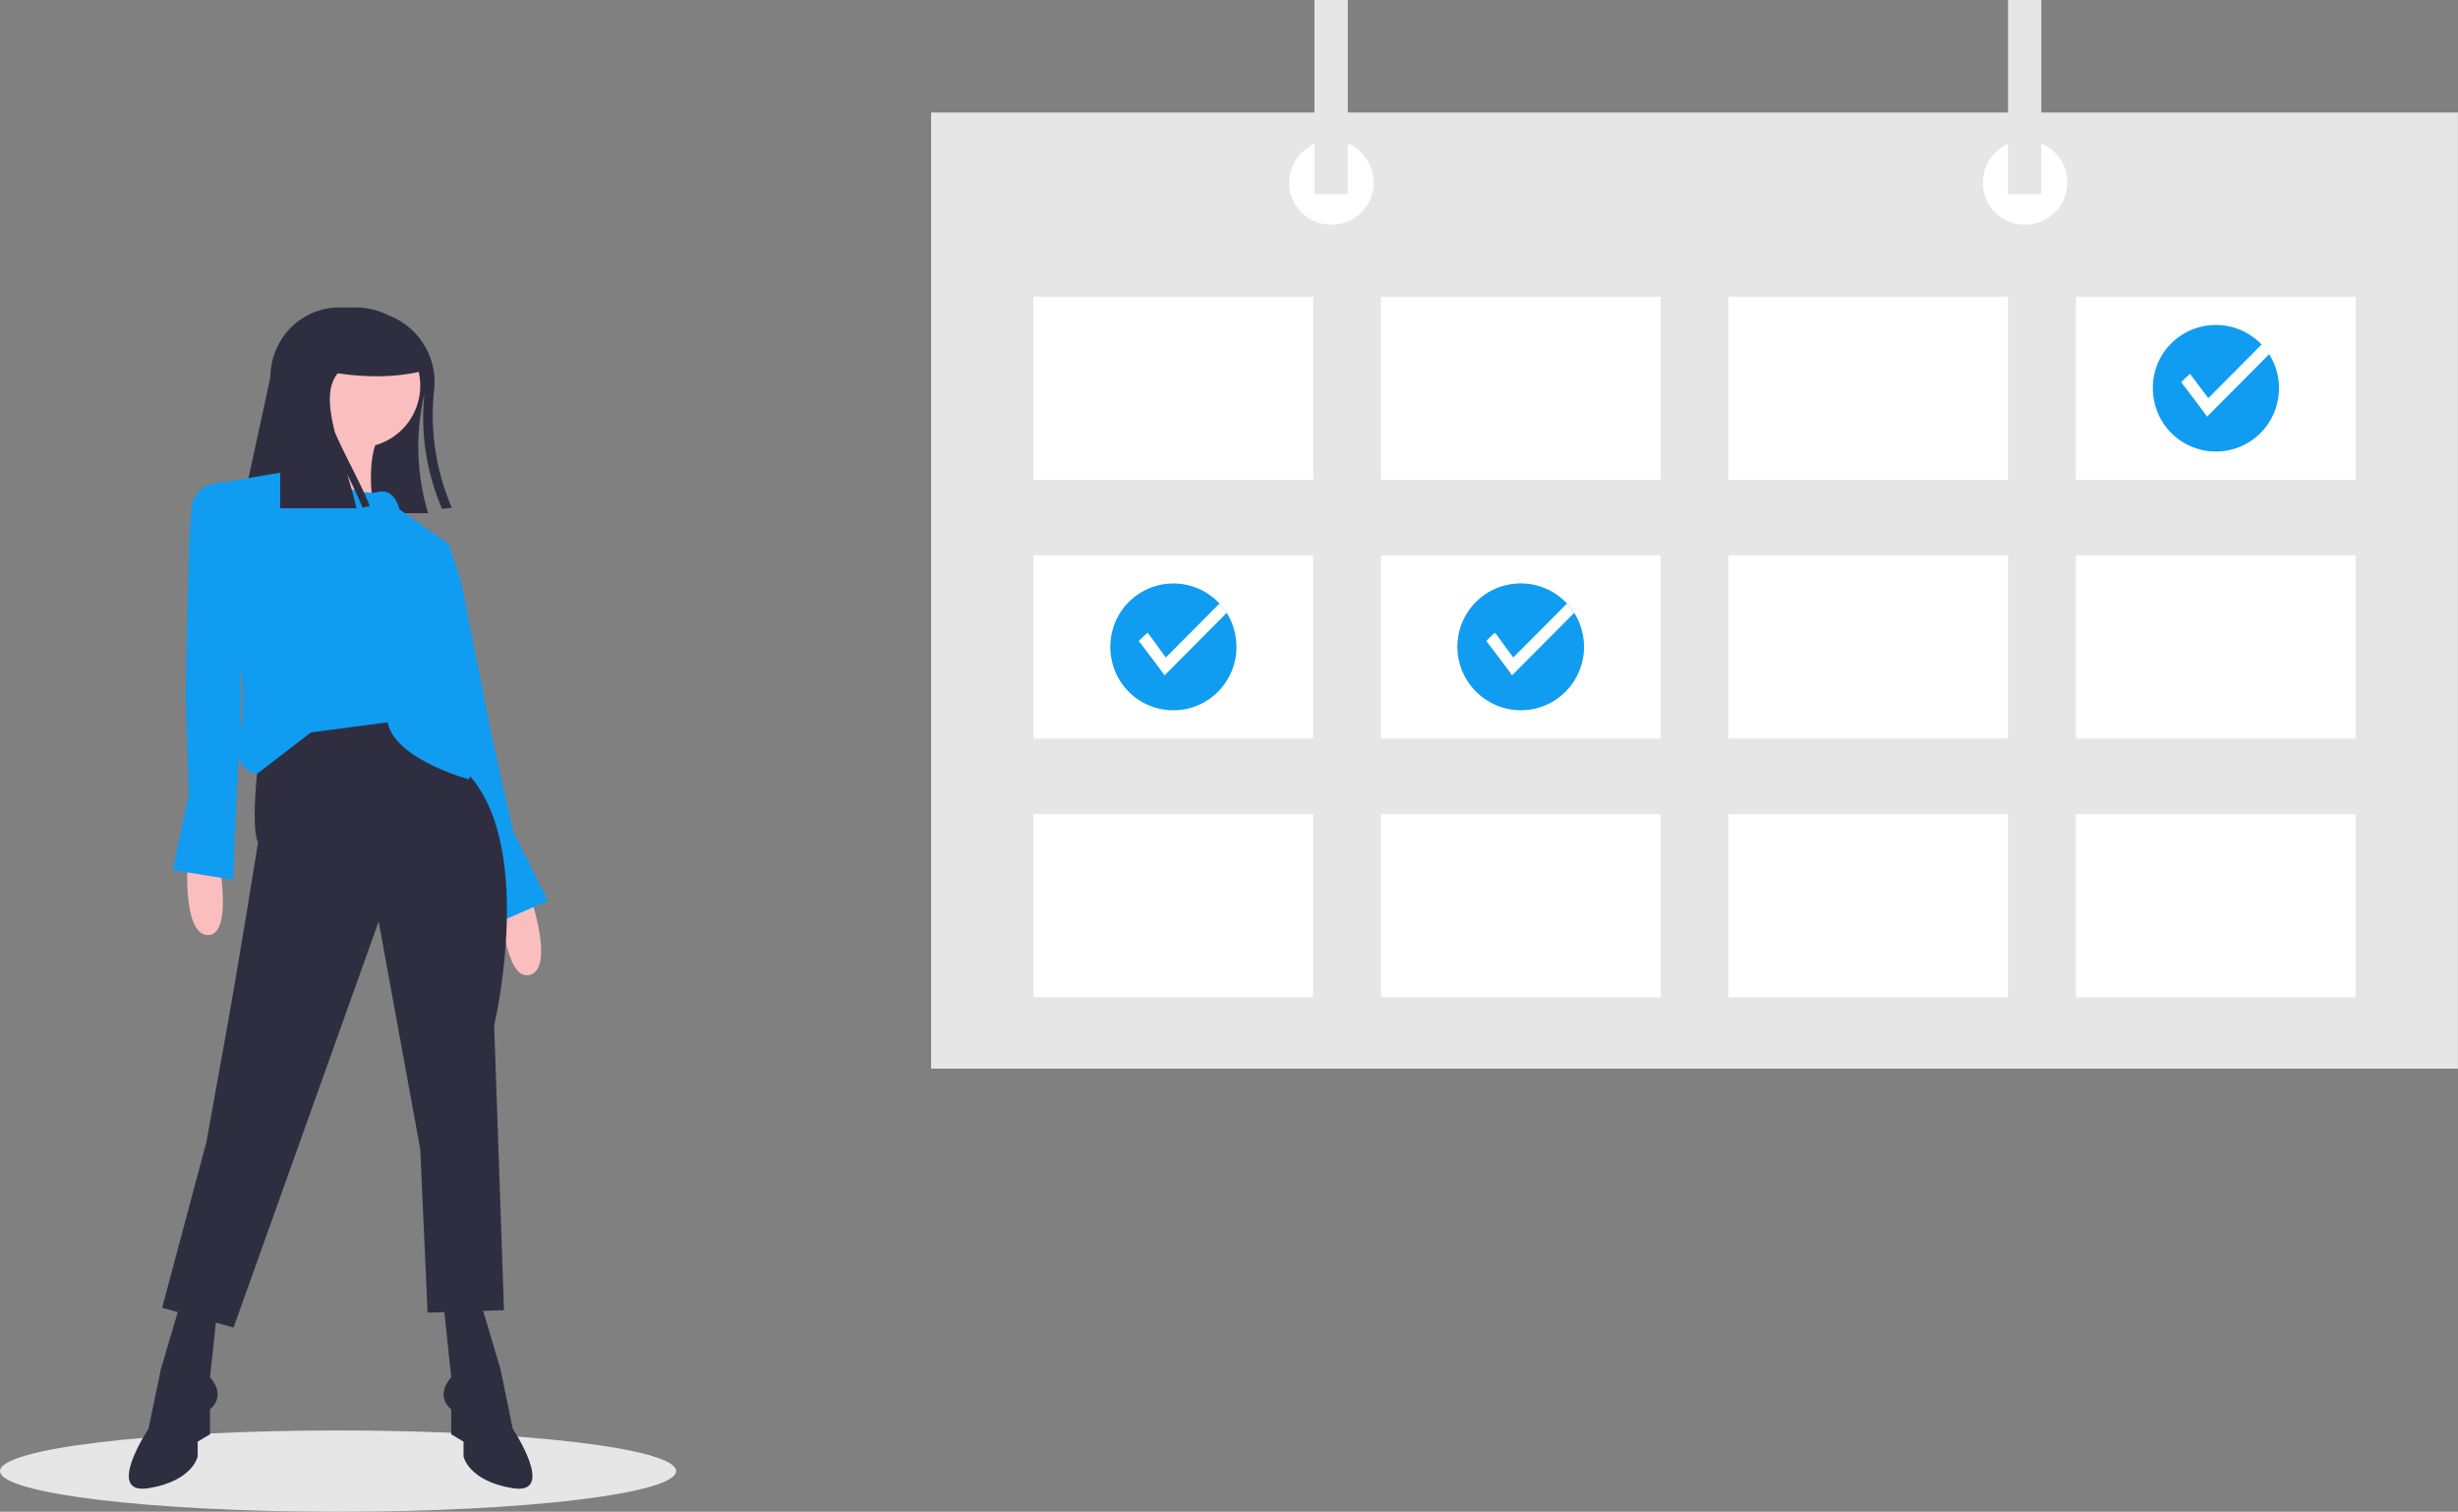 <svg id="Layer_1" data-name="Layer 1" xmlns="http://www.w3.org/2000/svg" xmlns:xlink="http://www.w3.org/1999/xlink" viewBox="0 0 295.3 181.64"><rect x="0" y="0" width="295.3" height="181.64" fill="#808080" stroke="none"/><defs><style>.cls-1{fill:none;}.cls-2{clip-path:url(#clip-path);}.cls-3{fill:#e6e6e6;}.cls-4{fill:#2f2e41;}.cls-5{fill:#fbbebe;}.cls-6{fill:#109cf1;}.cls-7{fill:#fff;}</style><clipPath id="clip-path"><rect class="cls-1" width="295.29" height="181.64"/></clipPath></defs><g class="cls-2"><path class="cls-3" d="M40.62,181.64c22.42,0,40.61-2.19,40.61-4.89S63,171.87,40.62,171.87,0,174.05,0,176.75,18.18,181.64,40.62,181.64Z"/><path class="cls-4" d="M51,47.25c0,.11,0,.21-.07.31a27.93,27.93,0,0,0,.5,14.1H28.94l3.54-16.32a8.38,8.38,0,0,1,.75-3.46A8.16,8.16,0,0,1,35.32,39c.16-.13.31-.26.48-.38a8.17,8.17,0,0,1,5-1.68h1.93a8.59,8.59,0,0,1,3.36.68,5.24,5.24,0,0,1,.53.25,8.58,8.58,0,0,1,5.52,9.15A28,28,0,0,0,54.28,61l-1.17.14A27.65,27.65,0,0,1,51,47.25Z"/><path class="cls-5" d="M37.36,49.62s1.78,7.73-1.77,8.32,9.16,2.38,9.16,2.38-.88-6.24,1.19-8.32Z"/><path class="cls-5" d="M22.56,103.13s-.72,9.09,2.37,9.22,1.37-9,1.37-9Z"/><path class="cls-5" d="M63.68,107.61s3,8.63,0,9.52-3.54-8.33-3.54-8.33Z"/><path class="cls-6" d="M48,64.78l4.16-.63,1.75,1.23,1.48,4.46L59,88l2.65,11.9,4.15,8.33-6.8,3L52.44,89.77Z"/><path class="cls-4" d="M31.59,86.94S29.82,98.83,31,101.21c0,0-2.19,13.81-3.84,22.9L24.8,137.2l-5.32,19.93,8.58,2.37,17.43-48.77,5,27.36.88,19.63,9.18-.3-1.18-34.2s5.32-22.6-3.85-30.93S44.91,84,44.91,84Z"/><path class="cls-4" d="M57.76,156.54l2.38,8,1.46,7.13s5.33,8,0,7.14S55.69,175,55.69,175v-1.78l-1.48-.89v-3s-2.07-1.48,0-3.86l-.88-8.33Z"/><path class="cls-4" d="M21.68,156.54l-2.36,8-1.48,7.13s-5.32,8,0,7.14S23.75,175,23.75,175v-1.78l1.48-.89v-3s2.07-1.48,0-3.86l.9-8.33Z"/><path class="cls-5" d="M43,53.78a7.44,7.44,0,1,0-7.39-7.44A7.42,7.42,0,0,0,43,53.78Z"/><path class="cls-6" d="M35.59,56.46s7.68,3.27,9.75,2.67S48,61.21,48,61.21l5.91,4.17L52.14,75.49s1.48,5.35-.29,8.92c0,0,4.74,1.49,3,3.87a3.9,3.9,0,0,1,1.47,5.35s-8.86-2.38-9.75-6.84L37.36,88,30.85,93s-3.24-.3-2.07-5.06a17,17,0,0,0-.29-8.92L25.23,58.24Z"/><path class="cls-6" d="M26.21,58,25,58.28A2.06,2.06,0,0,0,24,59l-.38.45A2.7,2.7,0,0,0,23,61l-.27,3.79-.42,18.46.38,12.19-1.94,9.1L28,105.7l1-22.37L27.19,58.66a.75.75,0,0,0-.1-.33,1,1,0,0,0-.22-.25,1,1,0,0,0-.32-.13A.78.78,0,0,0,26.21,58Z"/><path class="cls-4" d="M44.43,60.81c-1.21-3-3-6.08-4.2-8.88-.83-3.28-1-6.08.82-7.52,0-3.15.11-5.21-2.38-6.75a8.45,8.45,0,0,0-1.69,1h0l-.29.23-.11.1-.07,0h0a8.28,8.28,0,0,0-2.1,2.84,8.41,8.41,0,0,0-.75,3.46V61.07h9.16c-.29-1.33-.69-2.71-1.11-4.08.65,1.33,1.31,2.67,1.84,4Z"/><path class="cls-4" d="M51.4,44.41c-4,1.13-8.51,1-13.3,0V38.47h7.39a5.85,5.85,0,0,1,4.18,1.74,5.92,5.92,0,0,1,1.73,4.2Z"/><path class="cls-3" d="M295.3,13.51H111.86V128.4H295.3Z"/><path class="cls-7" d="M157.76,35.65h-33.6v22h33.6Z"/><path class="cls-7" d="M199.51,35.65H165.9v22h33.61Z"/><path class="cls-7" d="M241.24,35.65H207.65v22h33.59Z"/><path class="cls-7" d="M283,35.65H249.4v22H283Z"/><path class="cls-7" d="M157.76,66.73h-33.6v22h33.6Z"/><path class="cls-7" d="M199.51,66.73H165.9v22h33.61Z"/><path class="cls-7" d="M241.24,66.73H207.65v22h33.59Z"/><path class="cls-7" d="M283,66.73H249.4v22H283Z"/><path class="cls-7" d="M157.76,97.82h-33.6v22h33.6Z"/><path class="cls-7" d="M199.51,97.82H165.9v22h33.61Z"/><path class="cls-7" d="M241.24,97.82H207.65v22h33.59Z"/><path class="cls-7" d="M283,97.82H249.4v22H283Z"/><path class="cls-7" d="M159.9,27a5.07,5.07,0,1,0-5-5.06A5,5,0,0,0,159.9,27Z"/><path class="cls-7" d="M243.23,27a5.07,5.07,0,1,0-5-5.06A5,5,0,0,0,243.23,27Z"/><path class="cls-3" d="M161.92,0h-4V23.32h4Z"/><path class="cls-3" d="M245.24,0h-4V23.32h4Z"/><path class="cls-6" d="M273.8,46.63a7.67,7.67,0,0,1-1.86,5,7.56,7.56,0,0,1-13-2.88,7.75,7.75,0,0,1,.39-5.32,7.59,7.59,0,0,1,14.47,3.21Z"/><path class="cls-7" d="M272.62,42.55l-7.47,7.52c-.48-.73-3.1-4.14-3.1-4.14a9.68,9.68,0,0,1,1.07-1l2.18,2.91,6.44-6.48A8.23,8.23,0,0,1,272.62,42.55Z"/><path class="cls-6" d="M190.3,77.72a7.64,7.64,0,0,1-1.86,5,7.57,7.57,0,0,1-9.84,1.4,7.61,7.61,0,1,1,10.53-10.48A7.77,7.77,0,0,1,190.3,77.72Z"/><path class="cls-7" d="M189.13,73.63l-7.48,7.52c-.47-.73-3.09-4.13-3.09-4.13a11.81,11.81,0,0,1,1.06-1L181.8,79l6.45-6.48A8,8,0,0,1,189.13,73.63Z"/><path class="cls-6" d="M148.55,77.72a7.64,7.64,0,0,1-1.86,5,7.56,7.56,0,0,1-13-2.88,7.74,7.74,0,0,1,.4-5.32,7.57,7.57,0,0,1,14.45,3.21Z"/><path class="cls-7" d="M147.38,73.63l-7.48,7.52c-.47-.73-3.09-4.13-3.09-4.13a9.79,9.79,0,0,1,1.08-1L140.06,79l6.44-6.48A7.3,7.3,0,0,1,147.38,73.63Z"/></g></svg>